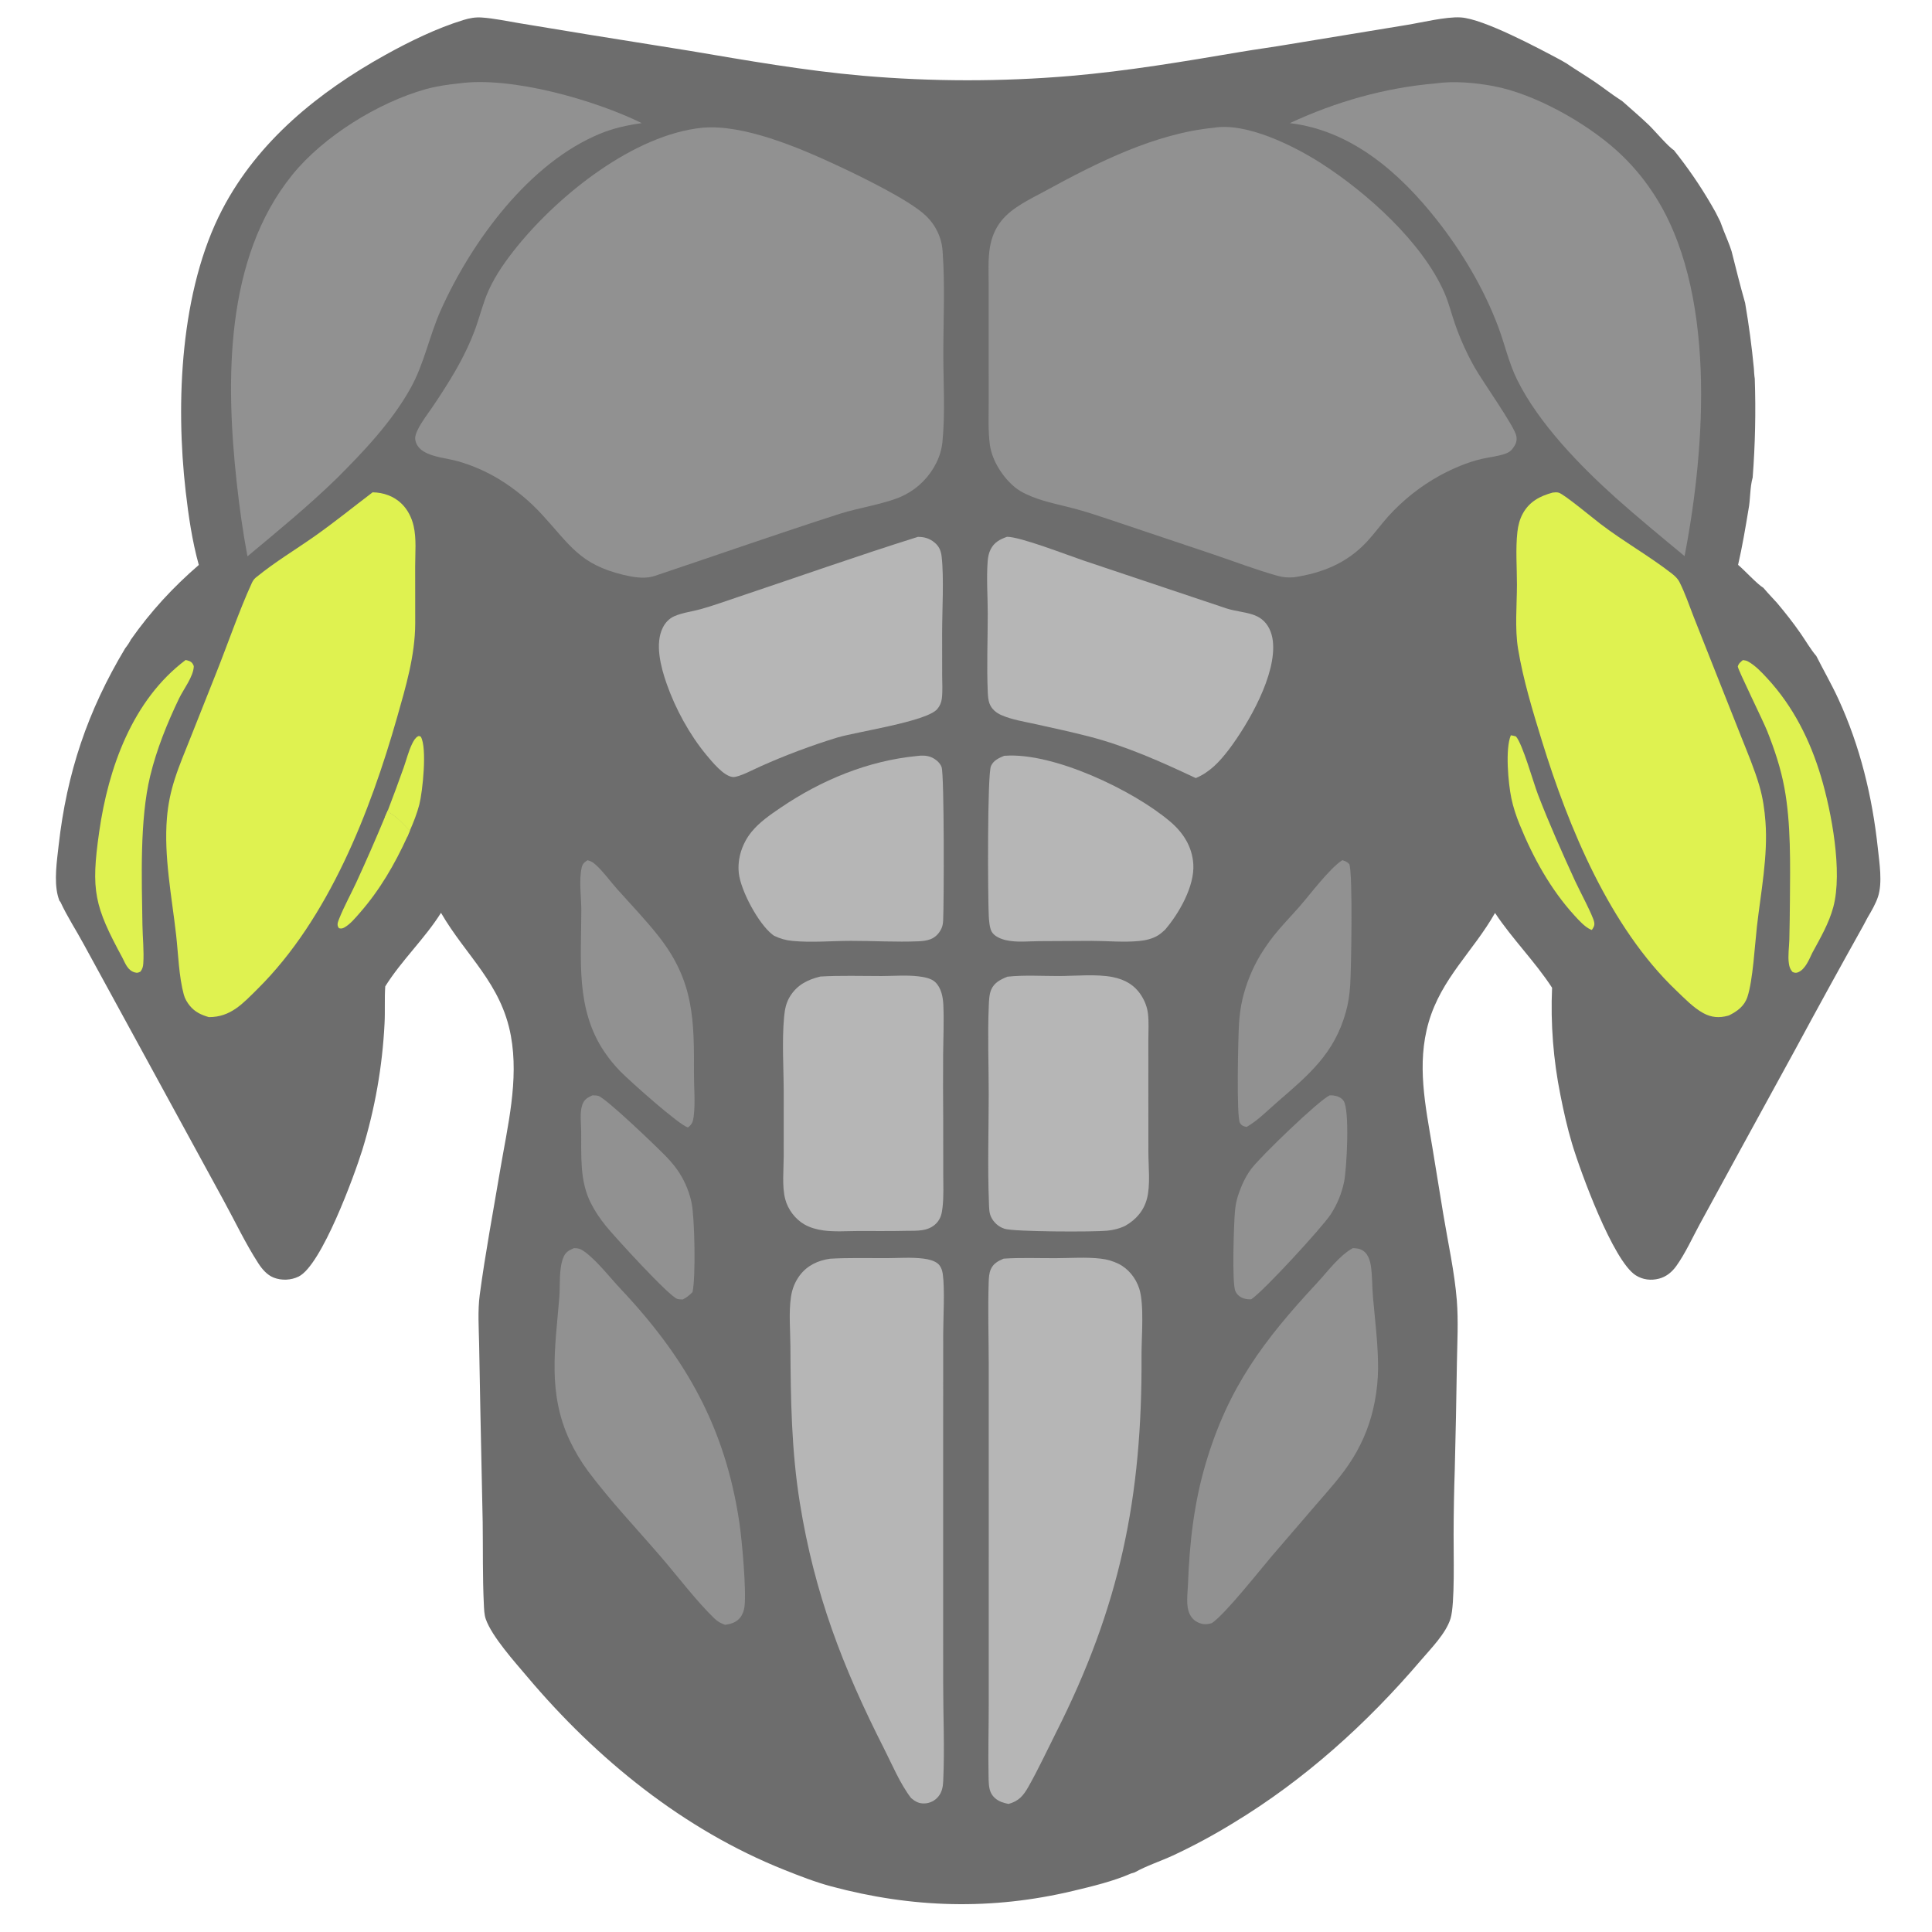 <svg xmlns="http://www.w3.org/2000/svg" xmlns:xlink="http://www.w3.org/1999/xlink" width="512" height="512" style=""><rect id="backgroundrect" width="100%" height="100%" x="0" y="0" fill="none" stroke="none"/>
	
	
	
	
	
	
	
	
	
	
	
	
	
	
	
	
	
	
	
	
	
	
	
	
	
	
	
<g class="currentLayer" style=""><title>Layer 1</title><path fill="#6d6d6d" d="M52.686,149.72 C50.932,143.416 49.959,136.769 49.212,130.274 C46.497,106.66 47.763,76.911 58.9,55.522 C68.364,37.348 84.507,24.337 102.131,14.546 C108.577,10.966 115.715,7.486 122.789,5.307 C124.472,4.789 125.959,4.521 127.736,4.645 C130.993,4.87 134.369,5.617 137.599,6.142 L156.15,9.199 L182.7,13.454 C197.939,16.024 213.148,18.713 228.557,20.066 C246.9,21.655 265.346,21.674 283.693,20.123 C298.825,18.829 313.764,16.297 328.725,13.764 C333.045,13.032 337.392,12.471 341.71,11.724 L372.739,6.624 C376.764,5.974 383.202,4.38 387.101,4.617 C393.194,4.988 407.792,12.818 413.641,15.937 L415.092,16.777 C417.633,18.509 420.281,20.079 422.817,21.817 C425.047,23.344 427.188,25.046 429.458,26.504 L429.888,26.782 C432.228,28.889 434.657,30.92 436.929,33.1 C438.486,34.595 442.156,38.958 443.583,39.785 L444.863,41.417 C448.543,46.176 451.703,50.974 454.633,56.229 L455.883,58.719 L456.783,61.105 C457.488,62.913 458.315,64.74 458.889,66.59 C460.017,71.053 461.139,75.59 462.401,80.014 L462.476,80.287 C463.466,86.032 464.239,91.813 464.793,97.617 C464.857,98.524 464.883,99.451 465.033,100.348 C465.332,109.081 465.147,117.824 464.477,126.537 C463.7,129.298 463.914,132.292 463.354,135.094 C462.544,139.975 461.722,144.871 460.611,149.694 C462.438,151.23 465.608,154.751 467.321,155.787 C468.063,156.625 468.785,157.506 469.572,158.302 L470.904,159.748 C473.119,162.378 475.22,165.044 477.181,167.869 C478.537,169.821 479.825,172.073 481.355,173.87 C483.264,177.666 485.395,181.342 487.171,185.205 C492.952,197.774 496.186,211.109 497.651,224.831 C498.063,228.687 498.92,233.945 497.681,237.676 C497.062,239.543 495.921,241.489 494.916,243.186 L493.751,245.375 C487.653,256.285 481.636,267.239 475.701,278.238 L460.975,305.133 L450.472,324.383 C448.503,328.006 446.648,332.134 444.25,335.487 C443.104,337.09 441.603,338.344 439.672,338.851 C437.544,339.41 435.361,339.161 433.491,337.973 C427.446,334.133 418.832,310.487 416.632,303.159 C415.365,298.936 414.389,294.575 413.536,290.251 C411.644,280.88 410.898,271.313 411.315,261.762 C406.787,254.808 400.766,248.831 396.198,241.942 C390.417,252.109 381.971,259.278 378.604,270.921 C375.39,282.037 377.751,293.035 379.602,304.111 L382.492,321.803 C383.704,329.141 385.499,337.268 386.073,344.624 C386.505,350.16 386.183,355.825 386.092,361.373 C385.958,370.71 385.771,380.045 385.531,389.379 C385.337,395.135 385.234,400.893 385.222,406.652 C385.188,411.539 385.601,425.1 384.405,428.946 C383.17,432.913 379.215,436.868 376.534,440.011 C362.233,456.777 345.71,471.689 326.806,483.13 C321.631,486.312 316.277,489.194 310.77,491.759 C307.49,493.266 303.831,494.446 300.705,496.202 L299.762,496.485 C294.981,498.575 289.528,499.88 284.452,501.091 C262.773,506.267 241.744,505.672 220.223,499.892 C216.029,498.765 211.913,497.151 207.885,495.546 C181.176,484.909 158.144,466.2 139.729,444.355 C136.474,440.493 130.368,433.742 128.733,429.068 C128.315,427.872 128.284,426.382 128.223,425.121 C127.873,417.922 128.015,410.664 127.919,403.455 L127.304,374.021 L126.973,356.16 C126.886,351.938 126.577,347.336 127.136,343.15 C128.604,332.163 130.684,321.153 132.525,310.213 C134.492,298.526 137.564,286.316 135.383,274.478 C132.825,260.589 123.506,253.343 116.868,241.908 C112.555,248.775 106.384,254.533 102.093,261.405 C101.873,264.694 102.086,268.019 101.904,271.316 C101.334,282.642 99.361,293.854 96.031,304.695 C93.91,311.513 85.221,335.31 79.141,338.301 C77.127,339.292 74.62,339.4 72.529,338.58 C70.776,337.892 69.453,336.325 68.453,334.782 C65.027,329.491 62.225,323.534 59.188,317.999 L39.906,282.666 L22.261,250.361 C20.22,246.57 17.83,242.958 16.025,239.044 L15.743,238.696 C15.572,238.221 15.41,237.743 15.29,237.252 C14.309,233.248 15.08,228.149 15.538,224.064 C17.697,204.814 23.221,188.392 33.184,171.792 C33.771,171.049 34.257,170.336 34.691,169.494 C39.918,162.054 45.804,155.664 52.686,149.72 z" id="svg_1" class="" fill-opacity="1"/><path fill="#919191" d="M321.679 33.854C330.356 32.392 342.914 38.655 350.1 43.265C362.251 51.061 376.85 64.141 382.745 77.484C383.928 80.163 384.621 83.062 385.579 85.827C386.941 89.76 388.753 93.769 390.808 97.394C392.916 101.114 401.379 113.035 401.845 115.533C402.091 116.853 401.708 117.749 400.925 118.805C400.407 119.503 399.874 119.886 399.066 120.188C397.076 120.932 394.836 121.123 392.766 121.594C388.908 122.473 385.01 124.158 381.542 126.035C376.42 128.865 371.802 132.526 367.878 136.867C365.938 139.031 364.234 141.409 362.259 143.539C356.992 149.22 350.402 151.877 342.861 152.989C341.291 153.1 340.031 153.008 338.51 152.581C332.887 151.003 327.316 148.876 321.783 146.998L293.316 137.441C290.383 136.459 287.451 135.499 284.457 134.718C281.283 133.89 277.995 133.232 274.897 132.149C272.993 131.482 270.769 130.553 269.177 129.299C265.853 126.681 262.889 122.097 262.324 117.862C261.836 114.197 262.018 110.389 262.013 106.699L262.007 89.813L262.008 75.575C262.003 72.289 261.795 68.72 262.349 65.473C262.787 62.913 263.744 60.541 265.379 58.506C268.302 54.869 273.143 52.714 277.166 50.514C290.714 43.107 306.096 35.362 321.679 33.854Z" id="svg_2" class="" fill-opacity="1"/><path fill="#919191" d="M186.129 33.85C196.982 32.864 211.585 39.073 221.437 43.642C227.32 46.37 240.84 52.879 245.304 57.116C247.089 58.81 248.297 60.71 249.11 63.031C249.535 64.244 249.719 65.441 249.811 66.715C250.456 75.623 249.993 84.82 249.991 93.758C249.988 101.409 250.512 109.488 249.76 117.083C249.563 119.073 249.001 120.915 248.113 122.707C246.326 126.302 243.446 129.239 239.886 131.095C235.425 133.435 227.816 134.472 222.638 136.134C206.236 141.398 189.956 147.115 173.621 152.587C173.356 152.669 173.091 152.754 172.821 152.821C170.423 153.418 167.551 152.91 165.187 152.34C153.675 149.567 151.088 144.483 143.75 136.485C140.429 132.841 136.615 129.679 132.418 127.091C128.972 124.988 125.26 123.357 121.381 122.242C118.473 121.428 114.763 121.203 112.206 119.603C111.067 118.89 110.167 117.759 110.035 116.379C109.957 115.561 110.345 114.619 110.696 113.9C111.749 111.747 113.332 109.735 114.679 107.753C116.712 104.773 118.646 101.727 120.479 98.62C122.681 94.829 124.684 90.757 126.147 86.624C127.287 83.405 128.086 80.055 129.498 76.936C131.409 72.716 134.202 68.829 137.114 65.243C148.323 51.438 168.103 35.666 186.129 33.85Z" id="svg_3" class="" fill-opacity="1"/><path fill="#919191" d="M121.651 22.102C135.519 20.157 157.647 26.53 170.076 32.626C166.297 33.166 162.699 33.932 159.155 35.379C140.234 43.102 124.968 64.001 116.823 82.18C113.769 88.997 112.426 96.41 108.765 102.945C103.751 111.894 96.41 119.617 89.202 126.819C81.654 134.158 73.647 140.708 65.578 147.435C64.352 140.95 63.433 134.311 62.719 127.752C59.794 100.902 59.533 68.452 77.486 46.3C85.689 36.178 100.158 27.192 112.777 23.642C115.703 22.818 118.639 22.42 121.651 22.102Z" id="svg_4" class="" fill-opacity="1"/><path fill="#919191" d="M380.458 22.104C385.276 21.409 390.977 21.915 395.74 22.809C406.696 24.867 420.064 32.393 428.322 39.781C431.955 43.043 435.162 46.751 437.867 50.817C455.085 76.405 451.984 118.603 446.429 147.371C440.302 142.309 434.22 137.299 428.28 132.012C418.809 123.521 407.781 112.217 402.082 100.69C399.828 96.133 398.79 91.243 397.012 86.516C393.238 76.48 387.479 66.803 380.865 58.387C371.006 45.843 358.223 34.593 341.814 32.63C354.097 26.933 366.957 23.262 380.458 22.104Z" id="svg_5" class="" fill-opacity="1"/><path fill="#dff250" d="M411.485 130.541C412.026 130.479 412.556 130.41 413.087 130.569C414.558 131.01 422.141 137.32 424.132 138.84C430.218 143.485 436.977 147.284 443.001 151.962C443.837 152.612 444.6 153.304 445.085 154.262C446.561 157.179 447.639 160.394 448.83 163.44L454.469 177.684L461.469 195.332C463.166 199.614 464.98 203.876 466.266 208.304C467.184 211.466 467.615 214.473 467.865 217.746C468.558 226.82 466.632 236.511 465.603 245.54C465.037 250.509 464.551 259.736 463.091 264.175C462.288 266.617 460.426 267.989 458.218 269.083C458.129 269.112 458.041 269.144 457.951 269.169C455.626 269.815 453.517 269.655 451.391 268.488C448.727 267.027 446.411 264.577 444.223 262.494C426.615 245.726 415.681 219.246 408.64 196.397C406.198 188.471 403.649 180.121 402.302 171.943C401.414 166.552 401.998 160.415 402.005 154.949C402.011 150.365 401.614 145.497 402.126 140.949C402.317 139.249 402.751 137.553 403.588 136.05C405.336 132.909 408.138 131.44 411.485 130.541Z" id="svg_6" class="" fill-opacity="1"/><path fill="#dff250" d="M98.748 130.47C101.619 130.506 104.435 131.504 106.494 133.551C108.08 135.128 109.105 137.19 109.607 139.356C110.398 142.774 110.019 146.607 110.022 150.099L110.037 165.218C110.001 173.738 107.556 181.949 105.237 190.095C98.114 215.123 87.092 243.436 68.241 262.097C64.386 265.912 61.14 269.578 55.346 269.546C53.332 268.962 51.66 268.196 50.303 266.537C49.596 265.673 49.007 264.676 48.712 263.594C47.4 258.781 47.243 252.82 46.682 247.831C45.542 237.704 43.386 226.933 44.241 216.753C44.544 213.136 45.215 209.886 46.323 206.429C47.493 202.775 49.02 199.21 50.43 195.642L57.288 178.373C60.283 170.87 63.384 161.828 66.681 154.628C66.971 153.994 67.265 153.49 67.814 153.045C67.919 152.961 68.028 152.883 68.132 152.798C72.923 148.893 78.383 145.632 83.443 142.066C88.687 138.37 93.641 134.343 98.748 130.47Z" id="svg_7" class="" fill-opacity="1"/><path fill="#b6b6b6" d="M265.97 333.556C270.533 333.25 275.253 333.448 279.834 333.429C283.722 333.414 287.913 333.099 291.765 333.561C293.363 333.744 294.918 334.195 296.366 334.895C299.025 336.2 300.997 338.681 301.907 341.481C303.292 345.742 302.488 354.463 302.515 359.256C302.731 396.837 296.792 425.719 279.743 459.392C277.377 464.087 275.134 468.921 272.548 473.495C271.184 475.907 269.984 477.311 267.264 478.065C266.625 477.924 265.98 477.767 265.368 477.534C264.114 477.056 263.002 476.119 262.495 474.858C261.993 473.613 262.01 472.063 261.98 470.733C261.839 464.328 262.037 457.883 262.025 451.473L262.028 399.967L262.022 361.244C262.009 354.128 261.779 346.942 262.013 339.833C262.05 338.69 262.106 337.424 262.574 336.366C263.244 334.847 264.507 334.174 265.97 333.556Z" id="svg_8" class="" fill-opacity="1"/><path fill="#b6b6b6" d="M219.958 333.574C224.887 333.29 229.899 333.431 234.838 333.421C238.063 333.414 241.569 333.137 244.767 333.55C245.994 333.708 247.467 334.041 248.47 334.814C249.286 335.444 249.705 336.598 249.843 337.587C250.415 341.66 249.966 349.211 249.959 353.632L249.944 388.077L249.95 445.793C249.946 454.473 250.36 463.336 249.963 471.998C249.893 473.52 249.643 474.954 248.63 476.151C247.756 477.199 246.488 477.841 245.126 477.925C243.582 478.018 242.604 477.471 241.453 476.513C238.533 472.718 236.417 467.608 234.236 463.313C223.288 441.754 215.834 422.309 211.968 398.279C209.735 384.394 209.537 370.741 209.466 356.732C209.445 352.544 209.004 347.819 209.613 343.698C209.921 341.616 210.669 339.681 211.94 337.995C213.935 335.349 216.752 334.045 219.958 333.574Z" id="svg_9" class="" fill-opacity="1"/><path fill="#b6b6b6" d="M266.868 142.257C270.385 142.238 282.854 147.1 287.122 148.537L324.965 161.218C327.215 161.951 329.616 162.121 331.867 162.831C332.764 163.113 333.613 163.516 334.359 164.092C336.13 165.46 337.041 167.618 337.307 169.792C338.396 178.692 330.877 191.708 325.665 198.634C323.2 201.853 320.679 204.592 316.896 206.203C307.89 201.959 298.43 197.718 288.767 195.222C284.097 194.015 279.373 192.997 274.665 191.949C271.619 191.271 268.231 190.762 265.37 189.511C263.955 188.892 262.714 187.851 262.196 186.352C261.882 185.444 261.812 184.383 261.77 183.426C261.471 176.582 261.761 169.595 261.765 162.738C261.767 158.15 261.392 153.27 261.744 148.714C261.828 147.634 262.041 146.554 262.531 145.58C263.468 143.718 264.98 142.938 266.868 142.257Z" id="svg_10" class="" fill-opacity="1"/><path fill="#b6b6b6" d="M243.236 142.282C244.922 142.263 246.316 142.674 247.642 143.758C248.882 144.771 249.366 145.953 249.546 147.508C250.19 153.069 249.67 161.857 249.675 167.783L249.685 179.065C249.687 181.06 249.845 183.208 249.59 185.182C249.457 186.205 249.066 187.091 248.406 187.884C245.62 191.228 227.204 193.873 221.887 195.459C214.956 197.585 208.163 200.136 201.545 203.097C199.911 203.81 195.758 206.036 194.249 205.92C191.776 205.731 188.69 201.825 187.183 200.06C182.7 194.624 178.97 187.791 176.651 181.146C175.145 176.831 173.467 170.585 175.686 166.255C176.343 164.973 177.34 163.915 178.664 163.322C180.783 162.373 183.399 162.069 185.645 161.445C188.965 160.521 192.233 159.333 195.501 158.239C211.392 152.919 227.247 147.294 243.236 142.282Z" id="svg_11" class="" fill-opacity="1"/><path fill="#b6b6b6" d="M266.992 258.831C271.426 258.358 276.155 258.666 280.622 258.656C285.022 258.645 290.645 258.085 294.907 258.94C298.125 259.585 300.669 261.028 302.458 263.822C303.381 265.263 304.023 266.92 304.223 268.623C304.486 270.858 304.329 273.239 304.327 275.492L304.325 288.348L304.335 305.444C304.345 309.191 304.899 314.084 303.951 317.678C303.105 320.881 301.066 323.21 298.226 324.837C296.681 325.592 295.084 325.986 293.381 326.15C289.709 326.504 268.735 326.455 266.217 325.638C264.631 325.123 263.329 323.973 262.623 322.461C262.096 321.326 262.126 319.933 262.078 318.703C261.707 309.224 262.01 299.62 262.021 290.123C262.029 282.327 261.706 274.425 262.034 266.64C262.092 265.263 262.131 263.567 262.67 262.29C263.47 260.394 265.193 259.548 266.992 258.831Z" id="svg_12" class="" fill-opacity="1"/><path fill="#b6b6b6" d="M217.393 258.793C222.767 258.473 228.214 258.666 233.6 258.659C236.821 258.655 240.236 258.359 243.424 258.746C244.824 258.916 246.752 259.24 247.824 260.25C249.446 261.777 249.904 264.212 249.997 266.343C250.187 270.649 249.98 275.027 249.942 279.34C249.906 285.155 249.912 290.97 249.96 296.784L249.972 311.072C249.975 313.983 250.118 317.015 249.791 319.909C249.603 321.567 249.338 322.939 248.151 324.177C246.029 326.391 243.001 326.146 240.187 326.183C235.888 326.288 231.567 326.218 227.265 326.234C224.311 326.245 221.156 326.482 218.229 326.08C216.465 325.837 214.74 325.376 213.181 324.487C210.733 323.092 208.768 320.465 208.077 317.736C207.216 314.342 207.683 310.05 207.688 306.53L207.695 289.901C207.697 283.344 207.19 275.965 207.793 269.518C207.981 267.504 208.303 265.735 209.402 263.988C211.302 260.968 214.051 259.617 217.393 258.793Z" id="svg_13" class="" fill-opacity="1"/><path fill="#919191" d="M152.084 330.776C153.234 330.754 153.954 331.001 154.884 331.681C158.277 334.161 161.535 338.453 164.445 341.541C181.76 359.918 192.191 378.261 195.945 403.529C196.643 408.233 197.828 421.472 197.301 425.764C197.174 426.796 196.812 427.858 196.157 428.676C195.117 429.975 193.72 430.371 192.141 430.594C190.987 430.163 190.226 429.769 189.336 428.917C184.701 424.48 179.504 417.636 175.201 412.638C168.802 405.204 161.713 397.722 155.856 389.894C153.982 387.355 152.357 384.643 151.003 381.793C145.042 369.083 147.137 357.197 148.218 343.885C148.482 340.628 148.069 336.406 149.249 333.352C149.823 331.863 150.663 331.377 152.084 330.776Z" id="svg_14" class="" fill-opacity="1"/><path fill="#919191" d="M358.507 330.771C358.945 330.791 359.397 330.808 359.828 330.891C360.832 331.084 361.656 331.609 362.228 332.452C362.787 333.278 363.093 334.25 363.254 335.226C363.708 337.965 363.601 340.864 363.843 343.636C364.393 349.946 365.241 356.455 365.206 362.786C365.167 365.7 364.869 368.606 364.317 371.468C363.319 376.804 361.334 381.907 358.466 386.517C355.704 390.988 352.12 394.872 348.698 398.839L337.175 412.236C333.852 416.114 324.761 427.707 321.151 430.145C320.137 430.435 319.361 430.555 318.328 430.274C316.978 429.905 315.978 429.104 315.335 427.858C314.191 425.64 314.739 422.297 314.828 419.847C315.23 408.891 316.403 398.409 319.517 387.872C325.485 367.68 334.929 355.15 349.007 340.021C351.776 337.045 354.945 332.709 358.507 330.771Z" id="svg_15" class="" fill-opacity="1"/><path fill="#b6b6b6" d="M266.09 200.307C266.166 200.3 266.242 200.292 266.318 200.286C279.151 199.341 300.307 209.414 310.094 217.717C313.569 220.665 315.942 224.36 316.239 229.011C316.611 234.844 312.443 242.095 308.746 246.395C308.182 246.904 307.607 247.434 306.962 247.84C305.449 248.791 303.645 249.204 301.885 249.376C297.794 249.776 293.416 249.346 289.288 249.343L275.402 249.417C272.578 249.44 269.374 249.792 266.62 249.163C265.256 248.852 263.473 248.159 262.776 246.848C262.227 245.816 262.091 243.867 262.031 242.69C261.788 237.893 261.619 205.233 262.622 203.001C263.287 201.521 264.67 200.895 266.09 200.307Z" id="svg_16" class="" fill-opacity="1"/><path fill="#b6b6b6" d="M242.99 200.348C244.179 200.187 245.437 200.174 246.578 200.586C247.76 201.013 249.109 202.065 249.534 203.293C250.267 205.408 250.161 239.935 249.943 243.95C249.906 244.623 249.824 245.252 249.566 245.879C249.014 247.218 247.96 248.392 246.585 248.906C245.591 249.278 244.503 249.409 243.448 249.453C237.478 249.702 231.401 249.325 225.418 249.34C220.34 249.353 214.984 249.837 209.944 249.347C208.186 249.176 206.717 248.741 205.121 247.977C204.952 247.853 204.785 247.727 204.62 247.599C200.981 244.734 196.295 236.031 195.79 231.371C195.366 227.465 196.714 223.468 199.176 220.442C201.259 217.882 204.134 215.913 206.842 214.072C217.624 206.745 229.945 201.629 242.99 200.348Z" id="svg_17" class="" fill-opacity="1"/><path fill="#919191" d="M155.704 227.97C156.644 228.204 157.198 228.556 157.912 229.207C159.99 231.097 161.665 233.51 163.539 235.606C167.248 239.755 171.18 243.837 174.612 248.215C183.943 260.12 183.958 270.314 183.909 284.633C183.897 288.285 184.295 292.188 183.84 295.802C183.66 297.222 183.473 297.886 182.331 298.784C180.008 298.212 166.894 286.466 164.437 283.975C162.871 282.378 161.452 280.643 160.197 278.791C152.49 267.428 154.05 254.284 154.058 241.3C154.061 237.736 153.384 233.418 154.147 229.941C154.372 228.916 154.849 228.514 155.704 227.97Z" id="svg_18" class="" fill-opacity="1"/><path fill="#919191" d="M355.738 227.96C356.532 228.216 357.002 228.39 357.579 229.004C358.543 231.462 358.093 257.255 357.801 261.31C357.63 263.698 357.298 265.919 356.657 268.225C353.582 279.285 346.737 284.916 338.445 292.096C335.914 294.287 333.292 296.987 330.388 298.644C329.546 298.487 329.068 298.338 328.604 297.589C327.625 296.008 328.135 274.612 328.35 271.277C328.492 269.067 328.769 266.893 329.278 264.736C330.241 260.697 331.805 256.825 333.916 253.25C335.014 251.445 336.215 249.706 337.513 248.039C339.633 245.363 342.064 242.891 344.318 240.324C347.107 237.147 352.437 230.014 355.738 227.96Z" id="svg_19" class="" fill-opacity="1"/><path fill="#919191" d="M156.999 290.276C157.515 290.286 158.047 290.282 158.549 290.418C160.583 290.968 174.736 304.571 176.858 306.828C178.074 308.121 179.185 309.481 180.134 310.983C181.627 313.363 182.689 315.986 183.27 318.734C184.106 322.695 184.409 338.535 183.524 342.421C182.702 343.248 182.003 343.846 180.95 344.363C180.477 344.374 179.99 344.366 179.531 344.235C177.329 343.608 162.805 327.661 160.598 324.935C159.054 323.028 157.701 321.048 156.59 318.857C153.566 312.893 154.093 306.272 154.021 299.804C153.997 297.642 153.596 294.815 154.322 292.758C154.827 291.328 155.691 290.885 156.999 290.276Z" id="svg_20" class="" fill-opacity="1"/><path fill="#919191" d="M352.347,290.288 C352.652,290.28 352.949,290.27 353.253,290.301 C354.333,290.411 355.382,290.795 356.043,291.698 C357.743,294.019 356.908,309.74 356.197,313.206 C355.565,316.274 354.362,319.197 352.65,321.82 C350.429,325.232 334.814,342.224 331.602,344.318 C330.921,344.348 330.344,344.312 329.685,344.116 C328.674,343.816 327.834,343.147 327.391,342.176 C326.437,340.08 326.995,324.224 327.266,321.124 C327.396,319.629 327.638,318.198 328.116,316.772 C328.96,314.253 329.999,311.91 331.587,309.775 C333.986,306.547 349.238,291.832 352.347,290.288 z" id="svg_21" class="" fill-opacity="1"/><path fill="#dff250" d="M461.877 174.933C462.372 174.984 462.795 175.05 463.236 175.291C465.174 176.349 466.928 178.233 468.406 179.837C475.241 187.255 479.711 196.197 482.583 205.807C485.37 215.135 488.348 230.993 485.854 240.346C484.699 244.677 482.399 248.61 480.276 252.522C479.44 254.242 478.448 256.836 476.57 257.639C475.966 257.898 475.652 257.82 475.06 257.602C474.421 256.915 474.194 256.215 474.064 255.299C473.782 253.306 474.132 251.037 474.193 249.018C474.272 245.547 474.324 242.076 474.348 238.604C474.421 228.979 474.637 218.199 472.882 208.757C471.918 203.573 470.26 198.586 468.309 193.701C467.212 190.953 460.612 177.567 460.531 176.639C460.757 175.814 461.255 175.463 461.877 174.933Z" id="svg_22" class="" fill-opacity="1"/><path fill="#dff250" d="M49.196 174.904C49.532 174.988 49.937 175.064 50.256 175.214C50.911 175.522 51.081 175.889 51.359 176.522C51.313 179.25 48.625 182.649 47.433 185.136C44.286 191.7 41.51 198.567 39.798 205.656C36.986 217.3 37.566 232.925 37.745 245.031C37.795 248.41 38.199 251.998 37.971 255.356C37.913 256.225 37.735 256.785 37.228 257.487C36.603 257.777 36.426 257.892 35.722 257.699C33.894 257.197 33.237 255.414 32.477 253.887C24.987 240.057 24.057 236.063 26.286 220.448C28.701 203.525 35.083 185.515 49.196 174.904Z" id="svg_23" class="" fill-opacity="1"/><path fill="#dff250" d="M400.389 194.86C400.867 194.917 401.284 195.024 401.744 195.168C403.539 197.214 406.336 207.347 407.604 210.635C410.583 218.362 413.985 225.985 417.436 233.512C418.512 235.858 422.088 242.518 422.466 244.335C422.658 245.259 422.348 245.73 421.851 246.453C421.726 246.403 421.599 246.356 421.476 246.302C419.973 245.634 418.376 243.845 417.271 242.638C410.903 235.683 406.253 227.188 402.712 218.495C401.787 216.223 401.014 213.9 400.515 211.496C399.71 207.619 398.86 198.478 400.389 194.86Z" id="svg_24" class="" fill-opacity="1"/><path fill="#dff250" d="M102.047 216.428L102.788 214.758C103.022 215.277 103.22 215.421 103.686 215.695C105.26 216.623 106.818 218.365 108.101 219.668C108.341 219.911 108.273 219.833 108.65 220.054L107.925 221.778C104.569 229.112 100.648 235.869 95.307 241.967C94.184 243.249 92.849 244.872 91.358 245.738C90.788 246.069 90.48 246.14 89.849 245.995C89.71 245.807 89.618 245.708 89.537 245.472C89.305 244.798 89.662 244.032 89.909 243.413C91.209 240.162 92.961 237.007 94.438 233.824C97.083 228.074 99.62 222.274 102.047 216.428Z" id="svg_25" class="" fill-opacity="1"/><path fill="#dff250" d="M102.047 216.428L102.788 214.758C103.022 215.277 103.22 215.421 103.686 215.695C105.26 216.623 106.818 218.365 108.101 219.668C108.341 219.911 108.273 219.833 108.65 220.054L107.925 221.778C107.774 221.656 107.552 221.472 107.398 221.375C105.367 220.093 103.633 218.232 102.047 216.428Z" id="svg_26" class="" fill-opacity="1"/><path fill="#dff250" d="M102.788,214.758C104.244,210.973 105.65,207.169 107.004,203.346C107.724,201.303 108.274,199.042 109.225,197.099C109.57,196.393 110.037,195.537 110.746,195.142C111.085,194.953 111.188,195.104 111.515,195.231C113.242,198.146 111.994,209.84 111.12,213.228C110.511,215.588 109.618,217.822 108.65,220.054C108.273,219.833 108.341,219.911 108.101,219.668C106.818,218.365 105.26,216.623 103.686,215.695C103.22,215.421 103.022,215.277 102.788,214.758z" id="svg_27" class="" fill-opacity="1"/></g></svg>